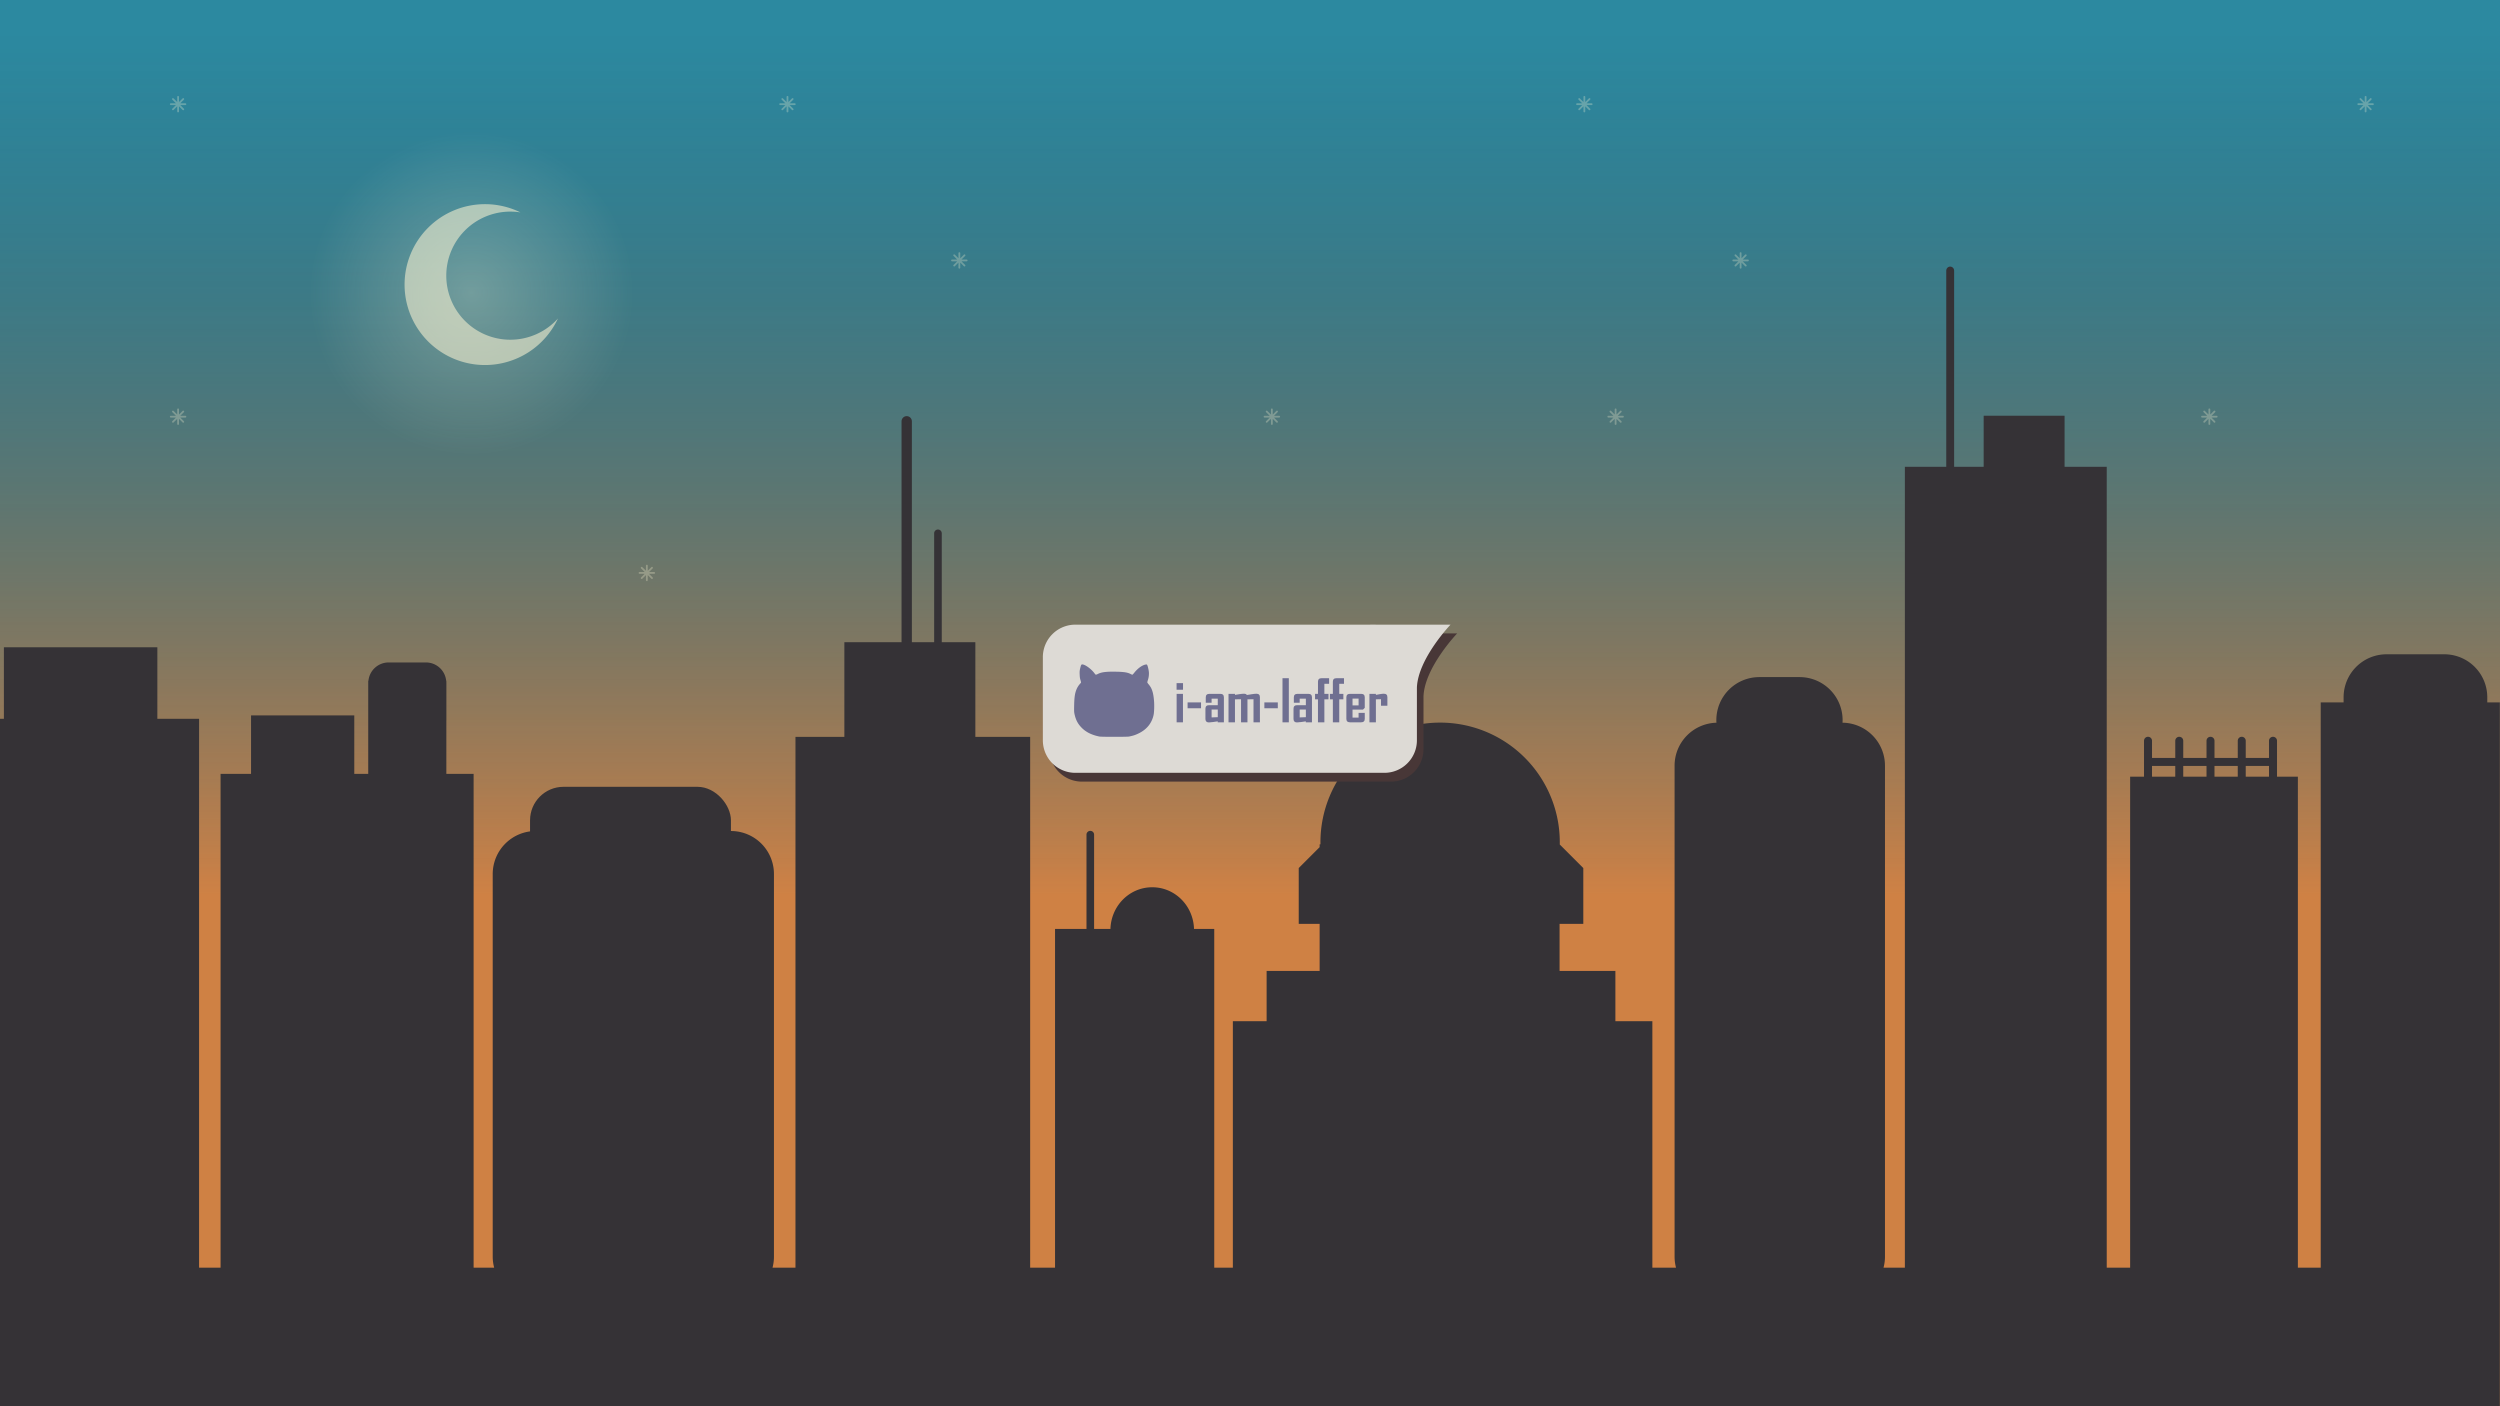 <svg xmlns="http://www.w3.org/2000/svg" xmlns:xlink="http://www.w3.org/1999/xlink" width="100%" height="100%" viewBox="0 0 320 180" version="1.0">
  <defs>
    <linearGradient id="f">
      <stop offset="0" stop-color="#fff6d5"/>
      <stop offset="1" stop-color="#fff6d5" stop-opacity="0"/>
    </linearGradient>
    <linearGradient id="e">
      <stop offset="0" stop-color="#ff7f2a"/>
      <stop offset="1" stop-color="#353236" stop-opacity="0"/>
    </linearGradient>
    <linearGradient id="d">
      <stop offset="0" stop-color="#f60"/>
      <stop offset="1" stop-color="#ac93a7" stop-opacity="0"/>
    </linearGradient>
    <linearGradient id="c">
      <stop offset="0" stop-color="#ffe680"/>
      <stop offset="1" stop-color="#ac93a7" stop-opacity="0"/>
    </linearGradient>
    <linearGradient id="b">
      <stop offset="0" stop-color="#1f1c24"/>
      <stop offset="1" stop-color="#1f1c24" stop-opacity="0"/>
    </linearGradient>
    <linearGradient id="a">
      <stop offset="0" stop-color="#483737"/>
      <stop offset="1" stop-color="#483737" stop-opacity="0"/>
    </linearGradient>
    <linearGradient xlink:href="#e" id="g" x1="171.786" y1="114.643" x2="171.786" y2="4.286" gradientUnits="userSpaceOnUse"/>
    <radialGradient xlink:href="#f" id="h" cx="60.357" cy="37.5" fx="60.357" fy="37.5" r="14.286" gradientUnits="userSpaceOnUse" gradientTransform="matrix(1.45 0 0 1.45 -27.16 -16.875)"/>
  </defs>
  <path fill="#2c89a0" d="M0 0h320v180H0z"/>
  <path opacity=".773" fill="url(#g)" d="M0 0h320v180H0z"/>
  <g transform="translate(-181.525 28.086) scale(1.019)" fill="#353236">
    <path d="M423.11 5.927a.494.509 0 00-.494.51V31.07h-5.198v100.604h-2.681c.114-.44.182-.899.182-1.375V68.627a5.398 5.398 0 00-5.334-5.409c.003-.08.011-.157.011-.237v-.079a5.402 5.402 0 00-5.414-5.412h-5.033a5.4 5.4 0 00-5.413 5.412v.079c0 .081.008.16.012.241a5.396 5.396 0 00-5.258 5.405V130.3c0 .476.066.936.18 1.375h-2.97v-30.962h-4.646v-6.311h-7.01v-5.917h2.98v-7.009l-2.956-2.957a15.033 15.033 0 00.003-.278 15.033 15.033 0 00-15.034-15.034 15.033 15.033 0 00-15.032 15.034 15.033 15.033 0 00.002.255h-.103v.354l-2.626 2.626v7.01h2.626v5.916h-6.659v6.311h-4.241v30.962h-2.338v-42.55h-2.54c-.09-2.916-2.395-5.236-5.25-5.236-2.854 0-5.159 2.32-5.25 5.236h-2.052V77.28a.478.478 0 00-.48-.477.478.478 0 00-.476.477v11.846h-3.952v42.55h-3.124V65h-6.885V53.104h-4.219V39.427a.478.478 0 00-.477-.475.478.478 0 00-.479.475v13.677h-2.798V25.36a.649.649 0 00-.648-.648.649.649 0 00-.65.648v27.745h-7.183v11.897h-6.141v66.674h-2.883c.115-.44.18-.899.18-1.375V82.237a5.4 5.4 0 00-5.412-5.412h-24.5a5.402 5.402 0 00-5.415 5.412V130.3c0 .476.068.935.182 1.375h-2.581V69.643h-3.425v-6.666c0-.02.005-.038.005-.058v-4.701c0-.02-.005-.038-.005-.058v-.207h-.022a2.553 2.553 0 00-2.541-2.303h-4.682a2.553 2.553 0 00-2.542 2.303h-.027v11.69h-1.751v-7.345h-12.968v7.345h-3.828v62.032h-2.7V62.73h-5.242v-8.987h-19.276v8.987h-.496v86.541h314.02V60.667h-1.577v-.63a5.4 5.4 0 00-5.413-5.413h-7.224a5.4 5.4 0 00-5.412 5.413v.63h-2.873v71.008h-2.87V69.999h-2.621v-4.511a.501.501 0 00-.503-.5.501.501 0 00-.502.5v2.156h-2.923v-2.156a.501.501 0 00-.5-.5.501.501 0 00-.502.5v2.156h-2.923v-2.156a.501.501 0 00-.502-.5.501.501 0 00-.5.5v2.156h-2.923v-2.156a.501.501 0 00-.5-.5.501.501 0 00-.502.5v2.156h-2.921v-2.156a.501.501 0 00-.503-.5.501.501 0 00-.502.5v4.511h-1.744v61.676h-2.938V31.07h-5.296V24.66h-10.164v6.41h-3.71V6.437a.494.509 0 00-.495-.51zm25.352 62.72h2.92v1.352h-2.92v-1.353zm3.923 0h2.923v1.352h-2.923v-1.353zm3.925 0h2.923v1.352h-2.923v-1.353zm3.925 0h2.923v1.352h-2.923v-1.353z"/>
    <path d="M423.11 36.575V6.435M295.96 55.801V39.43M315.096 93.652V77.279M447.959 71.622v-6.133M451.884 71.622v-6.133M455.81 71.622v-6.133M459.735 71.622v-6.133M463.66 71.622v-6.133M448.008 68.146h15.488" color="#000" overflow="visible"/>
    <rect width="25.234" height="10.514" x="244.722" y="71.272" ry="4.206"/>
  </g>
  <circle cx="60.357" cy="37.5" r="20.714" opacity=".277" fill="url(#h)"/>
  <path d="M62.075 26.133a10.296 10.296 0 00-10.29 10.296 10.296 10.296 0 0010.296 10.295 10.296 10.296 0 009.337-5.958 8.198 8.198 0 01-6.096 2.718 8.198 8.198 0 01-8.198-8.199 8.198 8.198 0 018.198-8.199 8.198 8.198 0 011.304.105 10.296 10.296 0 00-4.545-1.058 10.296 10.296 0 00-.006 0z" fill="#fff6d5" fill-opacity=".555"/>
  <path d="M122.797 32.287a.115.115 0 00-.115.115v.656l-.464-.464a.115.115 0 00-.089-.033.115.115 0 00-.073.033.115.115 0 000 .163l.463.463h-.655a.115.115 0 00-.115.115.115.115 0 00.115.115h.655l-.463.463a.115.115 0 000 .163.115.115 0 00.162 0l.464-.464v.656a.115.115 0 00.115.115.115.115 0 00.115-.115v-.656l.463.464a.115.115 0 00.163 0 .115.115 0 000-.163l-.463-.463h.655a.115.115 0 00.115-.115.115.115 0 00-.115-.115h-.655l.463-.463a.115.115 0 000-.163.115.115 0 00-.09-.033.115.115 0 00-.073.033l-.463.464v-.656a.115.115 0 00-.115-.115zM162.797 52.287a.115.115 0 00-.115.115v.656l-.464-.464a.115.115 0 00-.089-.033.115.115 0 00-.073.033.115.115 0 000 .163l.463.463h-.655a.115.115 0 00-.115.115.115.115 0 00.115.115h.655l-.463.463a.115.115 0 000 .163.115.115 0 00.162 0l.464-.464v.656a.115.115 0 00.115.115.115.115 0 00.115-.115v-.656l.463.464a.115.115 0 00.163 0 .115.115 0 000-.163l-.463-.463h.655a.115.115 0 00.115-.115.115.115 0 00-.115-.115h-.655l.463-.463a.115.115 0 000-.163.115.115 0 00-.09-.033.115.115 0 00-.073.033l-.463.464v-.656a.115.115 0 00-.115-.115zM202.797 12.287a.115.115 0 00-.115.115v.656l-.464-.464a.115.115 0 00-.089-.033.115.115 0 00-.073.033.115.115 0 000 .163l.463.463h-.655a.115.115 0 00-.115.115.115.115 0 00.115.115h.655l-.463.463a.115.115 0 000 .163.115.115 0 00.162 0l.464-.464v.656a.115.115 0 00.115.115.115.115 0 00.115-.115v-.656l.463.464a.115.115 0 00.163 0 .115.115 0 000-.163l-.463-.463h.655a.115.115 0 00.115-.115.115.115 0 00-.115-.115h-.655l.463-.463a.115.115 0 000-.163.115.115 0 00-.09-.033.115.115 0 00-.073.033l-.463.464v-.656a.115.115 0 00-.115-.115zM222.797 32.287a.115.115 0 00-.115.115v.656l-.464-.464a.115.115 0 00-.089-.033.115.115 0 00-.073.033.115.115 0 000 .163l.463.463h-.655a.115.115 0 00-.115.115.115.115 0 00.115.115h.655l-.463.463a.115.115 0 000 .163.115.115 0 00.162 0l.464-.464v.656a.115.115 0 00.115.115.115.115 0 00.115-.115v-.656l.463.464a.115.115 0 00.163 0 .115.115 0 000-.163l-.463-.463h.655a.115.115 0 00.115-.115.115.115 0 00-.115-.115h-.655l.463-.463a.115.115 0 000-.163.115.115 0 00-.09-.033.115.115 0 00-.073.033l-.463.464v-.656a.115.115 0 00-.115-.115zM282.797 52.287a.115.115 0 00-.115.115v.656l-.464-.464a.115.115 0 00-.089-.033.115.115 0 00-.073.033.115.115 0 000 .163l.463.463h-.655a.115.115 0 00-.115.115.115.115 0 00.115.115h.655l-.463.463a.115.115 0 000 .163.115.115 0 00.162 0l.464-.464v.656a.115.115 0 00.115.115.115.115 0 00.115-.115v-.656l.463.464a.115.115 0 00.163 0 .115.115 0 000-.163l-.463-.463h.655a.115.115 0 00.115-.115.115.115 0 00-.115-.115h-.655l.463-.463a.115.115 0 000-.163.115.115 0 00-.09-.033.115.115 0 00-.073.033l-.463.464v-.656a.115.115 0 00-.115-.115zM302.797 12.287a.115.115 0 00-.115.115v.656l-.464-.464a.115.115 0 00-.089-.033.115.115 0 00-.073.033.115.115 0 000 .163l.463.463h-.655a.115.115 0 00-.115.115.115.115 0 00.115.115h.655l-.463.463a.115.115 0 000 .163.115.115 0 00.162 0l.464-.464v.656a.115.115 0 00.115.115.115.115 0 00.115-.115v-.656l.463.464a.115.115 0 00.163 0 .115.115 0 000-.163l-.463-.463h.655a.115.115 0 00.115-.115.115.115 0 00-.115-.115h-.655l.463-.463a.115.115 0 000-.163.115.115 0 00-.09-.033.115.115 0 00-.073.033l-.463.464v-.656a.115.115 0 00-.115-.115zM22.797 12.287a.115.115 0 00-.115.115v.656l-.464-.464a.115.115 0 00-.089-.033.115.115 0 00-.073.033.115.115 0 000 .163l.463.463h-.655a.115.115 0 00-.115.115.115.115 0 00.115.115h.655l-.463.463a.115.115 0 000 .163.115.115 0 00.162 0l.464-.464v.656a.115.115 0 00.115.115.115.115 0 00.115-.115v-.656l.463.464a.115.115 0 00.163 0 .115.115 0 000-.163l-.463-.463h.655a.115.115 0 00.115-.115.115.115 0 00-.115-.115h-.655l.463-.463a.115.115 0 000-.163.115.115 0 00-.09-.033.115.115 0 00-.073.033l-.463.464v-.656a.115.115 0 00-.115-.115zM82.797 72.287a.115.115 0 00-.115.115v.656l-.464-.464a.115.115 0 00-.089-.033.115.115 0 00-.073.033.115.115 0 000 .163l.463.463h-.655a.115.115 0 00-.115.115.115.115 0 00.115.115h.655l-.463.463a.115.115 0 000 .163.115.115 0 00.162 0l.464-.464v.656a.115.115 0 00.115.115.115.115 0 00.115-.115v-.656l.463.464a.115.115 0 00.163 0 .115.115 0 000-.163l-.463-.463h.655a.115.115 0 00.115-.115.115.115 0 00-.115-.115h-.655l.463-.463a.115.115 0 000-.163.115.115 0 00-.09-.033.115.115 0 00-.073.033l-.463.464v-.656a.115.115 0 00-.115-.115zM22.797 52.287a.115.115 0 00-.115.115v.656l-.464-.464a.115.115 0 00-.089-.033.115.115 0 00-.073.033.115.115 0 000 .163l.463.463h-.655a.115.115 0 00-.115.115.115.115 0 00.115.115h.655l-.463.463a.115.115 0 000 .163.115.115 0 00.162 0l.464-.464v.656a.115.115 0 00.115.115.115.115 0 00.115-.115v-.656l.463.464a.115.115 0 00.163 0 .115.115 0 000-.163l-.463-.463h.655a.115.115 0 00.115-.115.115.115 0 00-.115-.115h-.655l.463-.463a.115.115 0 000-.163.115.115 0 00-.09-.033.115.115 0 00-.073.033l-.463.464v-.656a.115.115 0 00-.115-.115zM206.797 52.287a.115.115 0 00-.115.115v.656l-.464-.464a.115.115 0 00-.089-.033.115.115 0 00-.073.033.115.115 0 000 .163l.463.463h-.655a.115.115 0 00-.115.115.115.115 0 00.115.115h.655l-.463.463a.115.115 0 000 .163.115.115 0 00.162 0l.464-.464v.656a.115.115 0 00.115.115.115.115 0 00.115-.115v-.656l.463.464a.115.115 0 00.163 0 .115.115 0 000-.163l-.463-.463h.655a.115.115 0 00.115-.115.115.115 0 00-.115-.115h-.655l.463-.463a.115.115 0 000-.163.115.115 0 00-.09-.033.115.115 0 00-.073.033l-.463.464v-.656a.115.115 0 00-.115-.115zM100.797 12.287a.115.115 0 00-.115.115v.656l-.464-.464a.115.115 0 00-.089-.033.115.115 0 00-.073.033.115.115 0 000 .163l.463.463h-.655a.115.115 0 00-.115.115.115.115 0 00.115.115h.655l-.463.463a.115.115 0 000 .163.115.115 0 00.162 0l.464-.464v.656a.115.115 0 00.115.115.115.115 0 00.115-.115v-.656l.463.464a.115.115 0 00.163 0 .115.115 0 000-.163l-.463-.463h.655a.115.115 0 00.115-.115.115.115 0 00-.115-.115h-.655l.463-.463a.115.115 0 000-.163.115.115 0 00-.09-.033.115.115 0 00-.073.033l-.463.464v-.656a.115.115 0 00-.115-.115z" color="#000" overflow="visible" opacity=".277" fill="#fff6d5"/>
  <g>
    <path d="M176.241 81.078l.002.002h-37.745a4.16 4.16 0 00-4.169 4.169v10.63a4.16 4.16 0 004.169 4.168h39.54a4.16 4.16 0 004.17-4.169v-6.744c.142-3.708 4.307-8.056 4.307-8.056z" fill="#483737"/>
    <path d="M175.397 79.953l.002.002h-37.745a4.16 4.16 0 00-4.169 4.169v10.63a4.16 4.16 0 004.17 4.168h39.54a4.16 4.16 0 004.169-4.169V88.01c.142-3.708 4.307-8.056 4.307-8.056z" fill="#dddad5"/>
    <g aria-label="i-am-laffer" fill="#6f6f91">
      <path d="M151.427 88.29h-.826v-.852h.826zm-.007 4.166h-.812v-3.644h.812zM153.732 90.66h-1.72v-.755h1.72zM156.658 92.456h-.79v-.126l-.563.086q-.368.055-.559.055-.451 0-.451-.444v-1.313q0-.451.465-.451h1.115v-.837h-.79v.52h-.747v-.683q0-.45.466-.45h1.396q.458 0 .458.45zm-.783-.657v-.977h-.79v1.006zM161.269 92.456h-.82v-2.955l-.775.015v2.94h-.822v-2.955l-.776.015v2.94h-.826v-3.644h.826v.134l.574-.094q.35-.054.58-.054.285 0 .368.162.303-.047.606-.097.4-.065.614-.065.45 0 .45.444zM163.56 90.66h-1.721v-.755h1.72zM164.97 92.456h-.811V86.81h.811zM167.932 92.456h-.79v-.126l-.563.086q-.368.055-.559.055-.45 0-.45-.444v-1.313q0-.451.465-.451h1.114v-.837h-.79v.52h-.747v-.683q0-.45.466-.45h1.396q.458 0 .458.45zm-.783-.657v-.977h-.79v1.006zM170.126 87.528h-.606v1.284h.526v.704h-.526v2.94h-.82v-2.94h-.375v-.704h.376v-1.551q0-.451.458-.451h.967zM172.03 87.528h-.606v1.284h.527v.704h-.527v2.94h-.818v-2.94h-.376v-.704h.376v-1.551q0-.451.458-.451h.967zM174.69 92.005q0 .451-.466.451h-1.425q-.465 0-.465-.45v-2.743q0-.45.465-.45h1.425q.465 0 .465.45v1.339l-.227.227h-1.338v1.021h.775v-.606h.79zm-.79-1.714v-.873h-.776v.873zM177.586 90.335h-.819V89.5l-.653.015v2.94h-.826v-3.644h.826v.134l.51-.094q.306-.054.511-.054.451 0 .451.444z"/>
    </g>
    <path d="M138.529 85.046c-.126 0-.163.07-.263.492-.076.321-.082.392-.069.783.014.345.032.484.096.7.044.148.08.294.08.324 0 .03-.049.102-.11.16a2.53 2.53 0 00-.454.696c-.219.522-.295 1.02-.317 2.07-.015.691-.01.853.034 1.07.16.786.43 1.31.94 1.822.563.564 1.299.925 2.274 1.117.228.045 3.527.046 3.763 0 .56-.112.811-.194 1.261-.414 1.04-.507 1.693-1.331 1.905-2.403.068-.343.092-1.199.048-1.731-.089-1.09-.266-1.638-.692-2.136-.093-.11-.17-.228-.17-.263s.033-.164.074-.285c.104-.307.152-.67.13-.986-.021-.296-.147-.831-.223-.947-.044-.067-.064-.074-.176-.056-.452.073-1.021.48-1.478 1.057-.098.124-.199.233-.225.243-.026.01-.125-.024-.22-.076-.382-.207-.828-.282-1.831-.305-1.223-.03-1.894.048-2.336.267a1.523 1.523 0 01-.293.122c-.027 0-.106-.08-.178-.177-.411-.562-1.21-1.144-1.57-1.144z" fill="#6f6f91"/>
  </g>
</svg>

